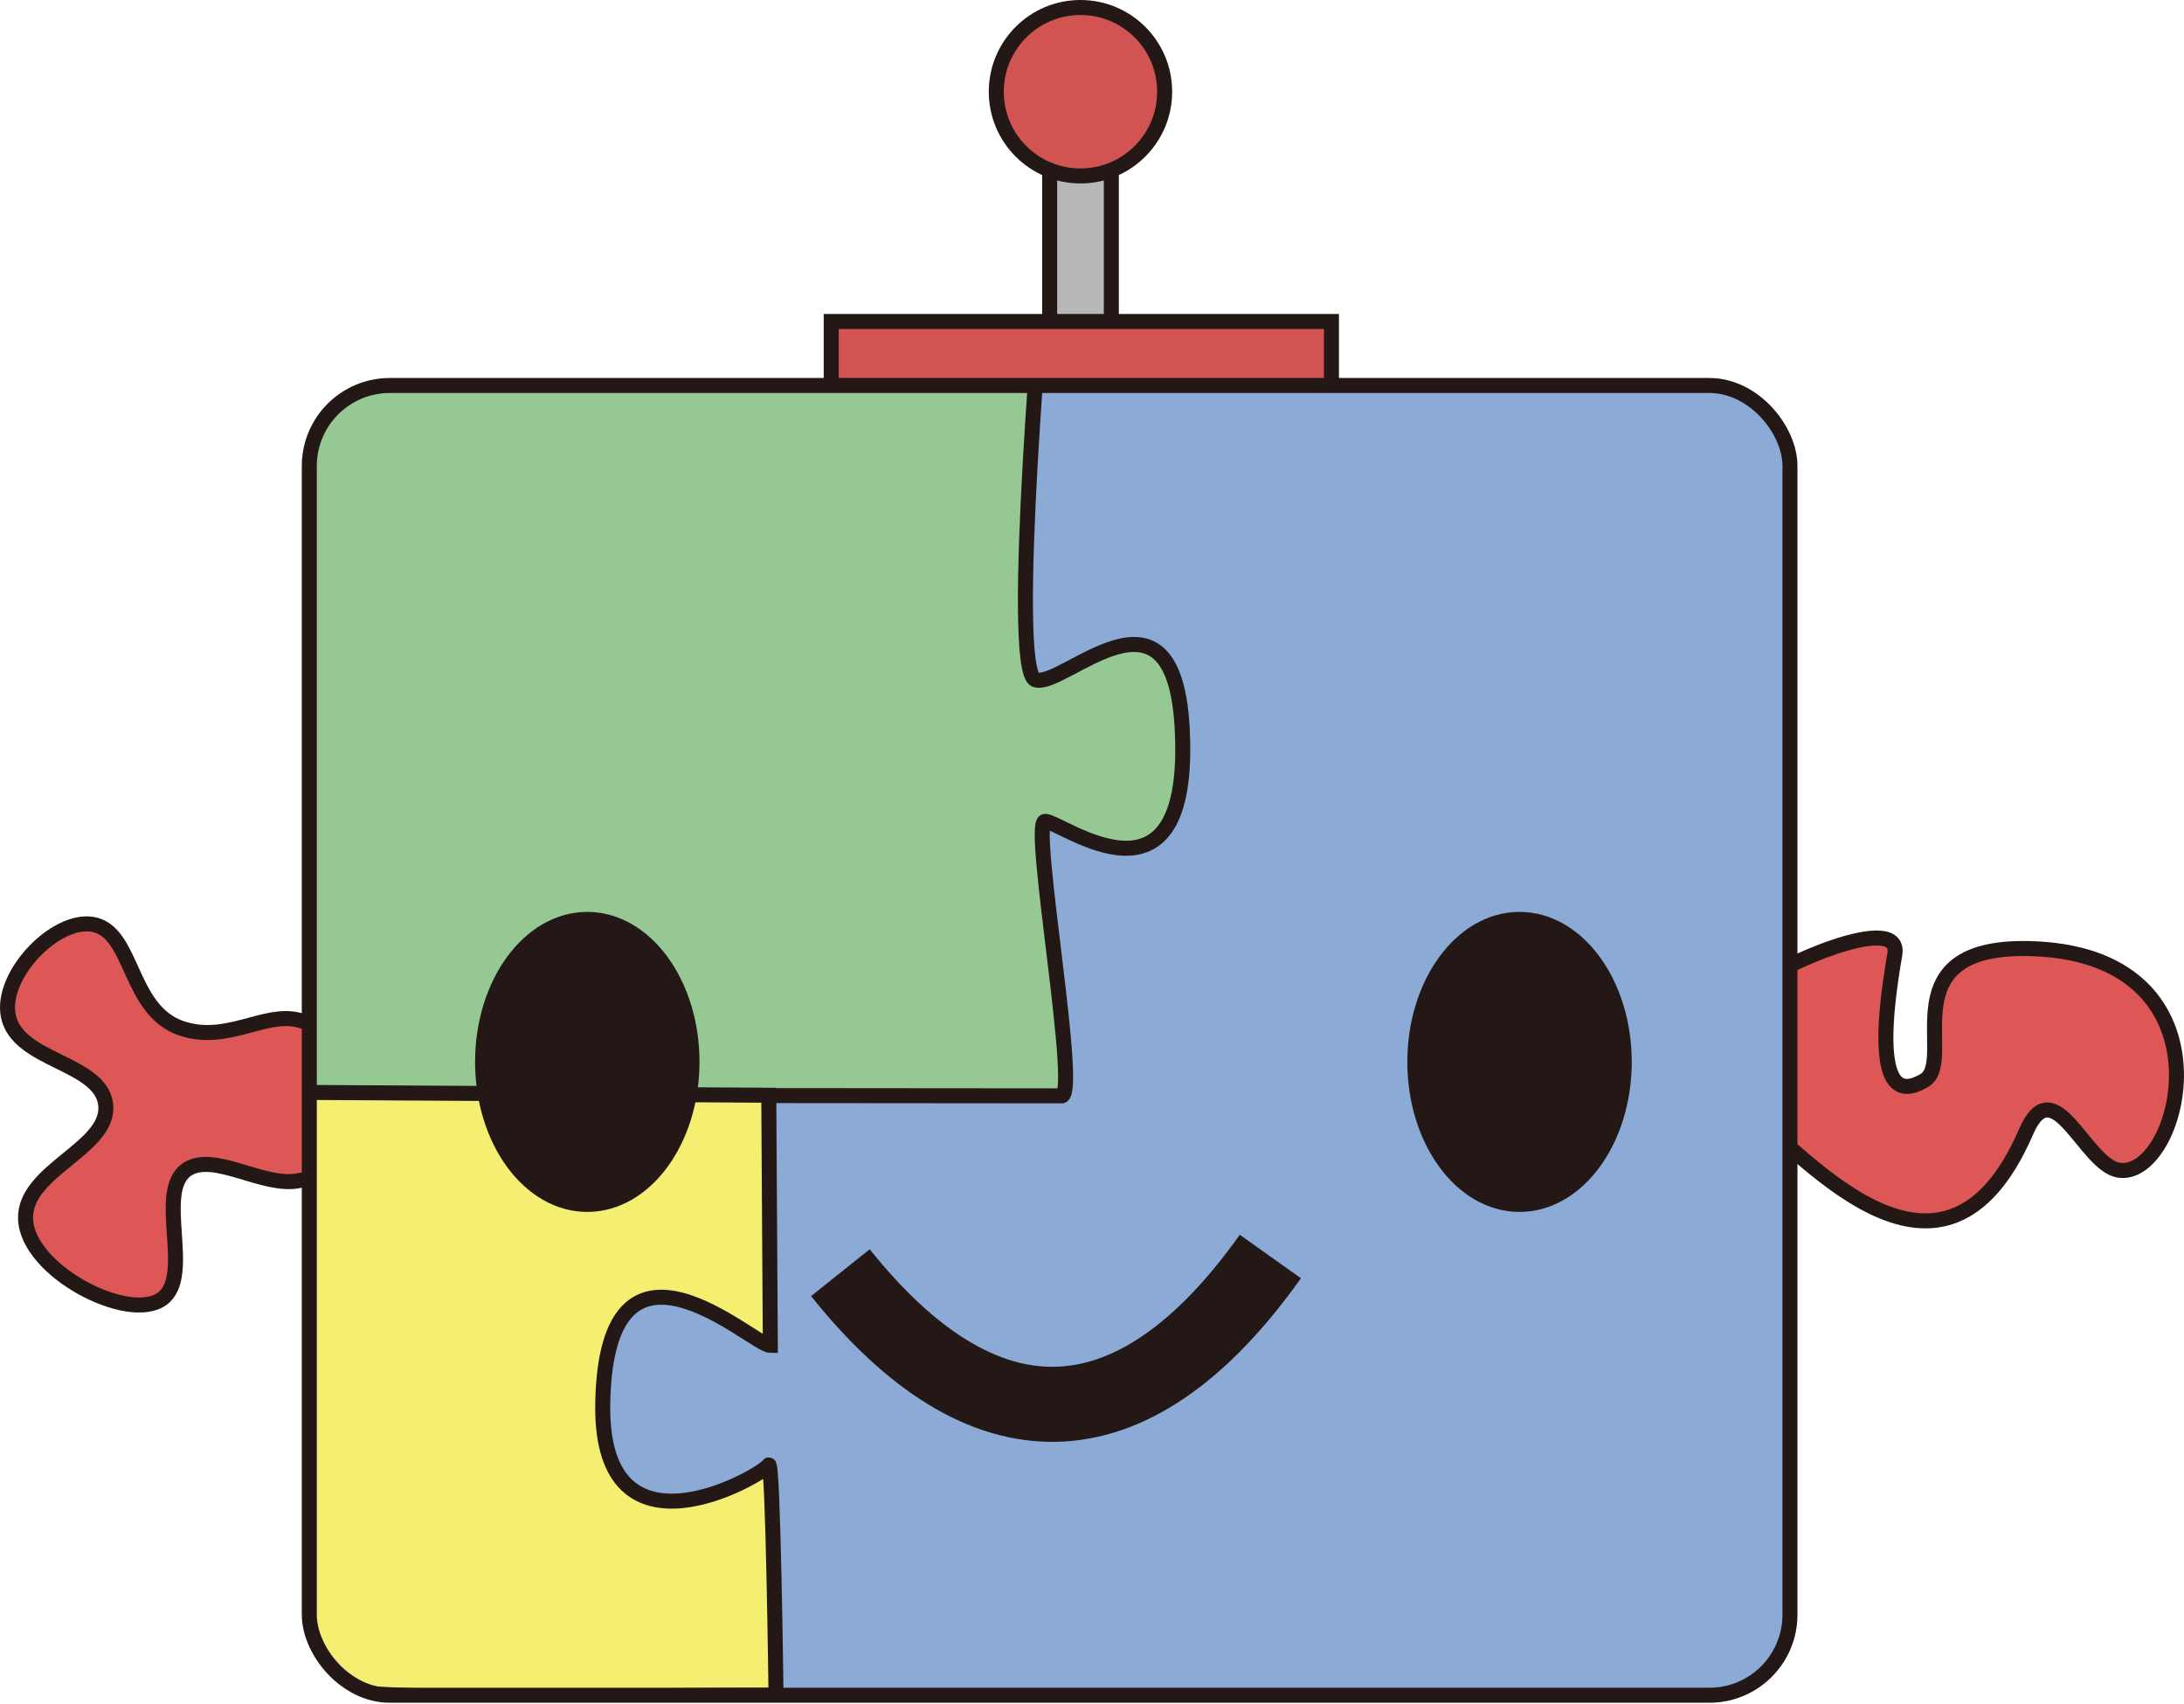 <svg id="圖層_1" data-name="圖層 1" xmlns="http://www.w3.org/2000/svg" xmlns:xlink="http://www.w3.org/1999/xlink" viewBox="0 0 436.59 340.62"><defs><style>.cls-1,.cls-11,.cls-9{fill:none;}.cls-2{fill:#b7b7b7;}.cls-10,.cls-11,.cls-2,.cls-3,.cls-4,.cls-7,.cls-8,.cls-9{stroke:#231815;stroke-miterlimit:10;}.cls-10,.cls-2,.cls-3,.cls-4,.cls-7,.cls-8,.cls-9{stroke-width:3px;}.cls-3{fill:#d15452;}.cls-4{fill:#dd5756;}.cls-5{clip-path:url(#clip-path);}.cls-6{fill:#8babd6;}.cls-7{fill:#96c894;}.cls-8{fill:#f5ef71;}.cls-10{fill:#231815;}.cls-11{stroke-width:15px;}</style><clipPath id="clip-path"><rect class="cls-1" x="61.83" y="76.58" width="295.99" height="262.21" rx="19.67" ry="19.67"/></clipPath></defs><title>遊程氏</title><rect class="cls-2" x="209.83" y="33.92" width="12.33" height="36.67"/><rect class="cls-3" x="166.16" y="64.25" width="100" height="23.67"/><path class="cls-4" d="M59.64,203.85c-6.84-1.71-14.33,4.73-23.38,1.65-10.64-3.61-9.53-19.37-17.74-20.77C11.05,183.46.15,194.79,1.64,202.91c1.68,9.19,18.36,9.3,19.47,17.74,1.16,8.78-16.33,13.15-16,22.94.33,10.38,20.5,20.84,27.26,16,6.5-4.64-1.64-21.79,5.2-26,5.37-3.28,15.12,3.73,22.08,2.38C79.16,232.24,80.62,209.1,59.64,203.85Z"/><path class="cls-4" d="M351.17,223.82c9.22,6.28,37.28,40.58,53.82,2.42,5.61-12.93,11.75,6.51,18.54,7.62,12.43,2,23.81-42.45-16.68-44.25-30.19-1.34-15.35,22.52-22.25,26.37-3.23,1.8-11.12,5.38-5.82-25.25,1.54-8.91-24.5,2.9-26.77,5.79Z"/><g class="cls-5"><rect class="cls-6" x="66.64" y="45.95" width="309.71" height="292.85"/><path class="cls-7" d="M19.54,218.89l63,0L212,219c4.19,1.67-6.07-54.62-3.11-54.86s29.63,20.83,27.42-18.81c-1.77-31.8-23.85-7.6-29.32-9.48s2-84.9,2-84.9L46.37,48.28S26,97.25,25,97.25,6.67,161,6.67,161Z"/><path class="cls-8" d="M155.13,338.79s-.58-47.36-1.47-46c-1.38,2.16-33.67,20.84-33.17-12.16.6-39.88,30-11.75,33.5-11.75l-.31-50-96.89-.59c-6.47,30.13-18.43,93.4-.5,116C61.55,340.93,105.79,338.79,155.13,338.79Z"/></g><rect class="cls-9" x="61.83" y="77.04" width="295.99" height="261.75" rx="16.1" ry="16.1"/><ellipse class="cls-10" cx="117.4" cy="212.22" rx="20.93" ry="28.48"/><ellipse class="cls-10" cx="303.76" cy="212.22" rx="20.93" ry="28.48"/><path class="cls-11" d="M168,254.34c28.3,35.42,58.21,35.79,85.95-3.23"/><circle class="cls-3" cx="215.99" cy="18.33" r="16.83"/></svg>